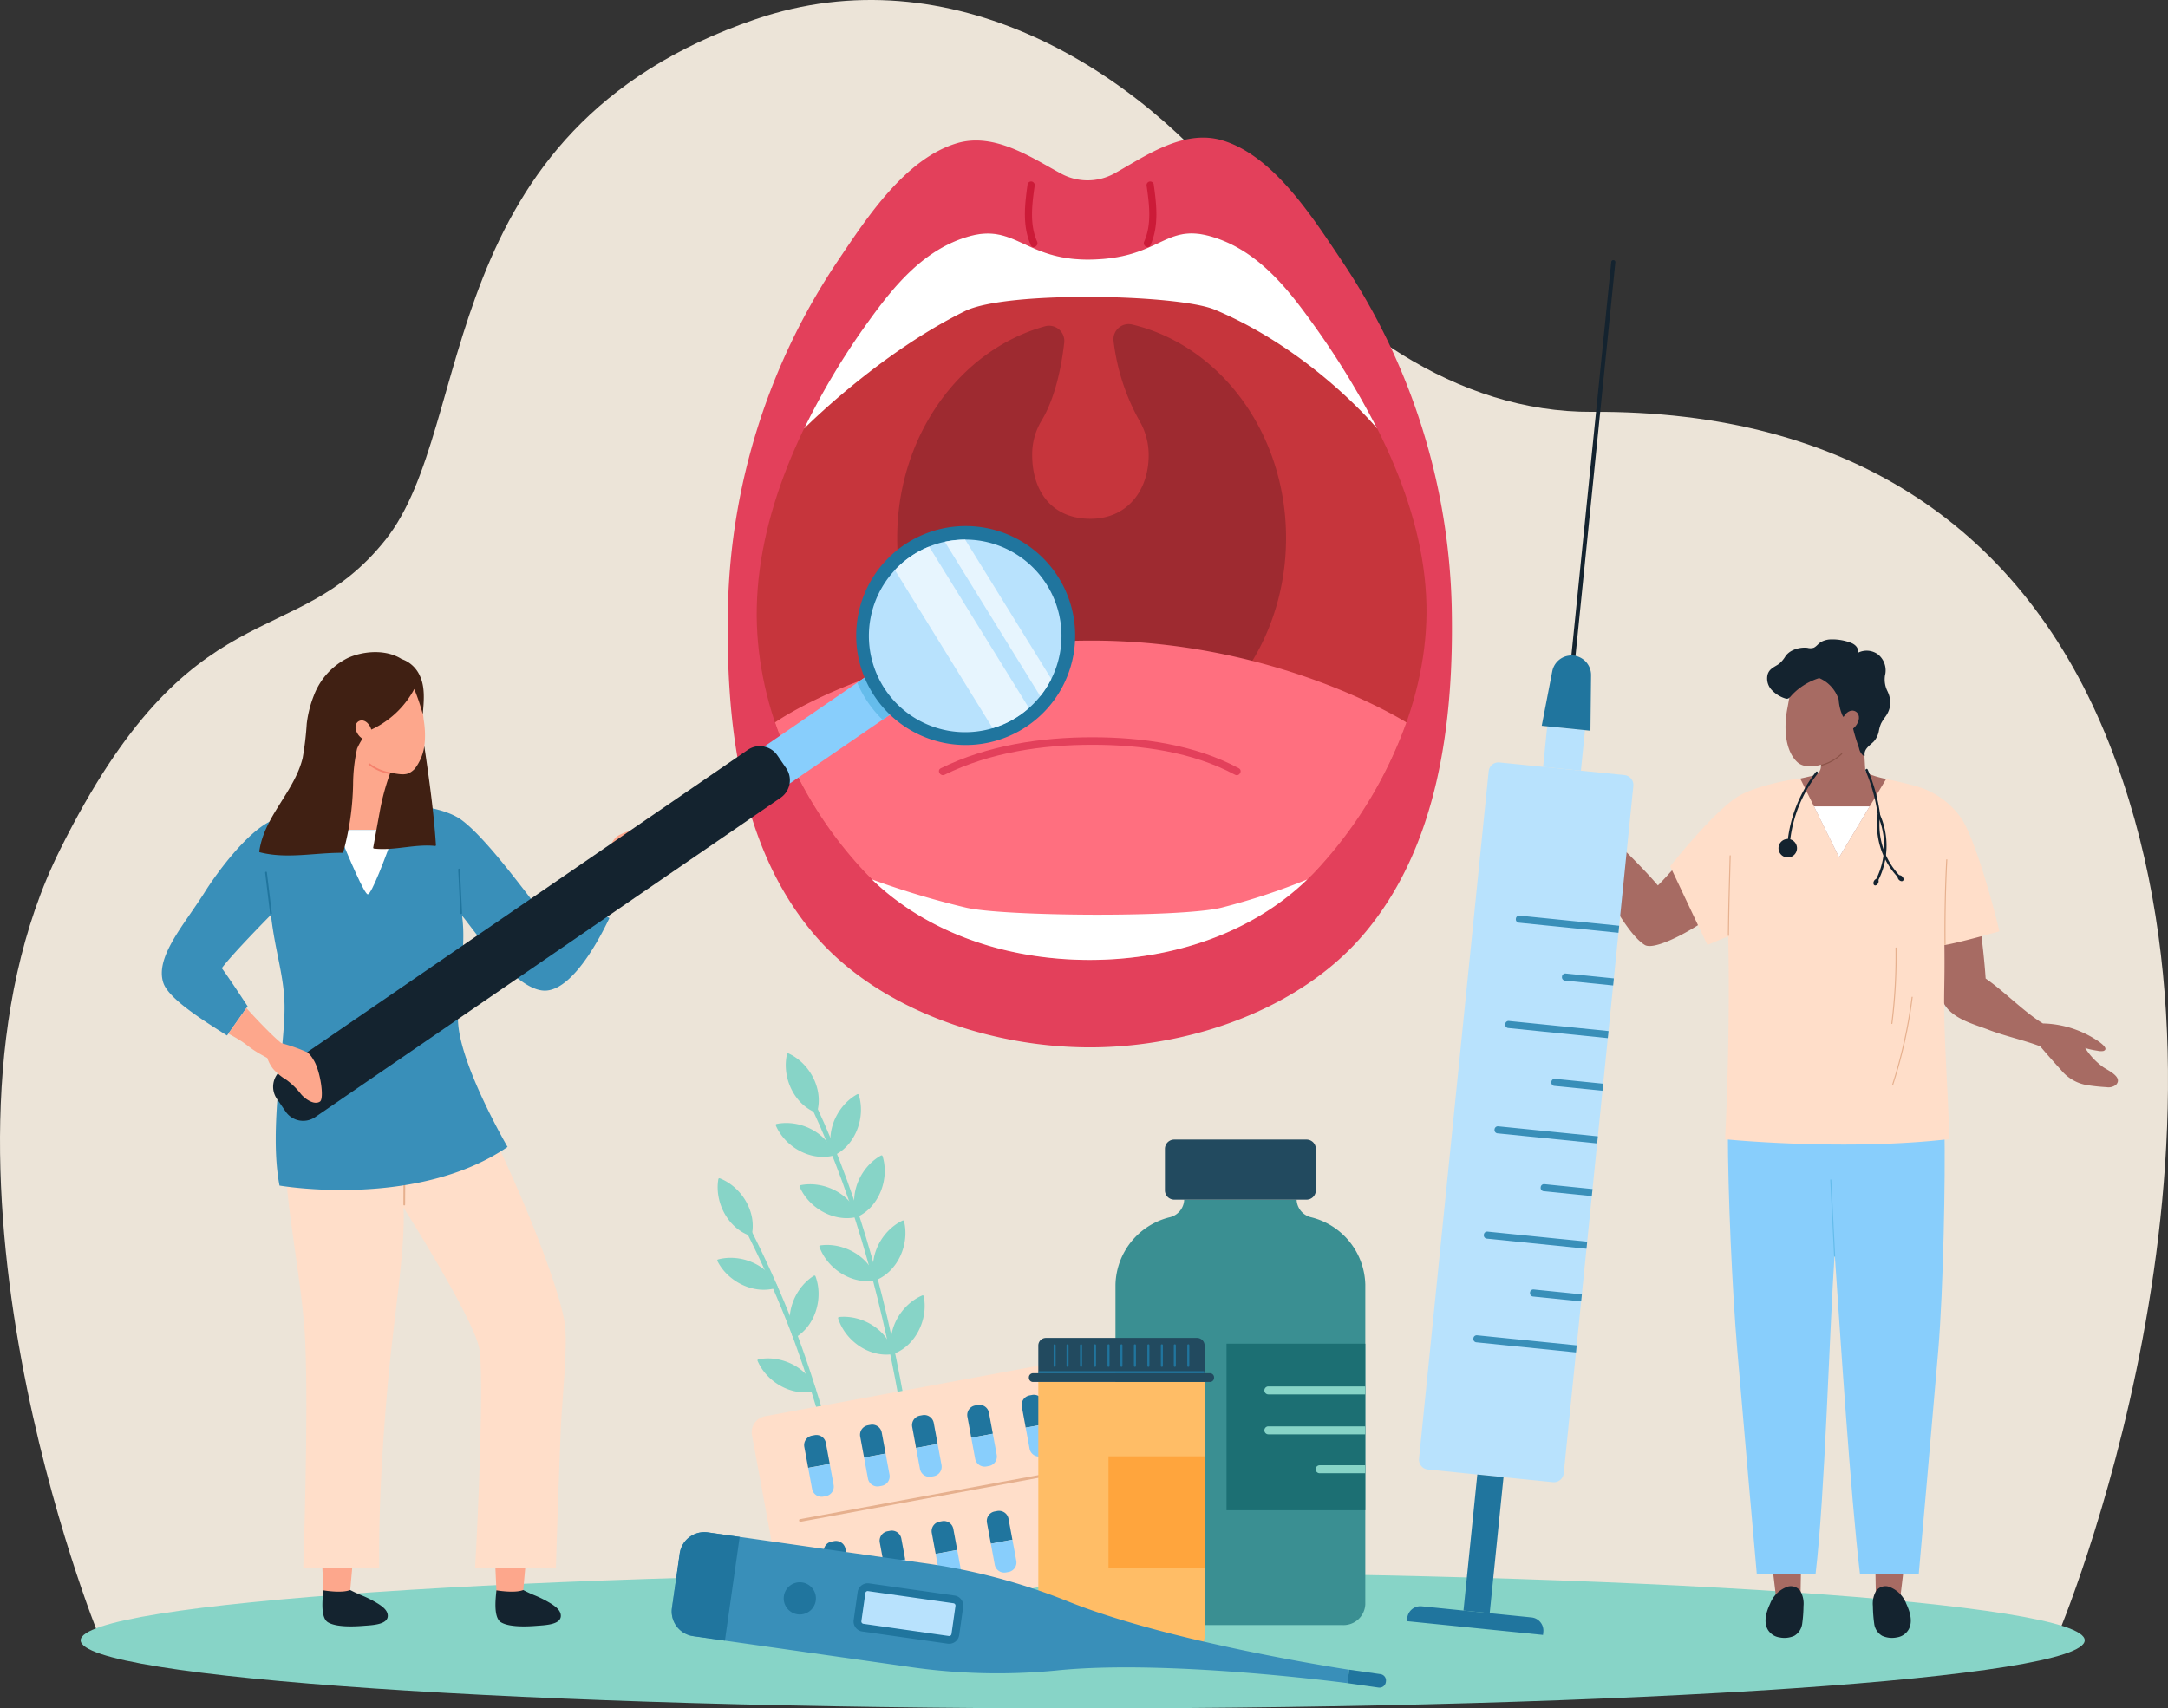 <svg id="Grupo_1103203" data-name="Grupo 1103203" xmlns="http://www.w3.org/2000/svg" xmlns:xlink="http://www.w3.org/1999/xlink" width="407.405" height="321.105" viewBox="0 0 407.405 321.105">
  <rect x="0" y="0" width="407.405" height="321.105" fill="#333333" stroke="none"/>
  <defs>
    <clipPath id="clip-path">
      <rect id="Rectángulo_402722" data-name="Rectángulo 402722" width="407.405" height="321.105" fill="none"/>
    </clipPath>
  </defs>
  <g id="Grupo_1103202" data-name="Grupo 1103202" clip-path="url(#clip-path)">
    <path id="Trazado_885632" data-name="Trazado 885632" d="M386.693,307.353s39.274-92.67,9.66-167.6c-15.96-40.375-48.724-62.611-97.16-62.342-25.308.143-48.209-16.061-65.229-38.305C213.941,12.938,178.6-8.886,141.952,3.627,80.776,24.516,89.7,79.733,72.462,101.434S36.1,109.8,11.276,159.717c-29.074,58.461,7.257,147.636,7.257,147.636Z" fill="#ece4d8"/>
    <path id="Trazado_885633" data-name="Trazado 885633" d="M391.757,308.308c0,7.064-84.307,12.8-188.3,12.8s-188.3-5.733-188.3-12.8,84.3-12.79,188.3-12.79,188.3,5.728,188.3,12.79" fill="#87d4c7"/>
    <path id="Trazado_885634" data-name="Trazado 885634" d="M136.789,114.182A121.74,121.74,0,0,1,157.46,48.995c5.339-7.917,12.63-19.2,22.4-22.084,7.106-2.094,14.181,2.843,19.574,5.742a10.456,10.456,0,0,0,10.036-.081c5.542-3.077,12.832-8.367,20.175-6.2,9.769,2.879,17.15,14.707,22.488,22.624a121.726,121.726,0,0,1,20.674,65.187c.434,21.279-2.41,44.951-16.7,61.6-12.031,14.008-32.582,21.079-51.306,21.079s-39.647-7.071-51.679-21.079c-14.292-16.647-16.763-40.319-16.327-61.6" fill="#e3405b"/>
    <path id="Trazado_885635" data-name="Trazado 885635" d="M142.21,114.114c.411-18.894,9.682-38.006,21.077-53.826,4.681-6.5,10.384-13.539,18.95-15.9s10.576,4.554,22.56,4.4c13.131-.165,13.983-6.772,22.561-4.4s14.271,9.4,18.95,15.9c11.4,15.82,21.338,34.514,21.75,53.406.379,17.471-7.863,35.943-20.4,49.608-10.551,11.5-26.441,17.125-42.863,17.125S172.485,174.8,161.936,163.3c-12.537-13.665-20.105-31.717-19.726-49.188" fill="#c6353c"/>
    <path id="Trazado_885636" data-name="Trazado 885636" d="M196.318,61.342a2.87,2.87,0,0,1,3.669,3.059c-.454,4.017-1.581,10.3-4.329,14.778a12.159,12.159,0,0,0-1.692,6.368c0,6.609,3.543,11.967,10.944,11.967,6.954,0,10.945-5.358,10.945-11.967a12.7,12.7,0,0,0-1.611-6.24,40.437,40.437,0,0,1-4.989-15.229,2.849,2.849,0,0,1,3.445-3.093c16.547,3.912,28.971,20.392,28.971,40.136,0,22.659-16.359,41.026-36.538,41.026S168.6,123.78,168.6,101.121c0-19.24,11.8-35.351,27.723-39.779" fill="#9e2a30"/>
    <path id="Trazado_885637" data-name="Trazado 885637" d="M264.3,135.795A81.121,81.121,0,0,1,247.659,163.3c-10.55,11.5-26.441,17.125-42.862,17.125S172.485,174.8,161.935,163.3a77.121,77.121,0,0,1-16.294-27.515s21.738-15.381,59.492-15.381c34.958,0,59.165,15.388,59.165,15.388" fill="#ff6f7f"/>
    <path id="Trazado_885638" data-name="Trazado 885638" d="M151.115,80.555a135.955,135.955,0,0,1,12.172-20.267c4.68-6.5,10.384-13.54,18.95-15.9s10.575,4.555,22.56,4.4c13.131-.166,13.983-6.772,22.56-4.4s14.271,9.4,18.951,15.9A152.862,152.862,0,0,1,258.79,80.555S246.8,66,228.287,58.21c-6.906-2.9-39.1-3.591-46.926.252-16.35,8.036-30.246,22.093-30.246,22.093" fill="#fff"/>
    <path id="Trazado_885639" data-name="Trazado 885639" d="M232.081,145.62c-8.064-4.326-17.685-5.621-26.727-5.629-9.443-.01-19.3,1.423-27.842,5.629-.812.4-1.528-.818-.712-1.22,8.771-4.315,18.854-5.835,28.554-5.821,9.3.012,19.151,1.375,27.438,5.821.8.432.09,1.65-.711,1.22" fill="#e3405b"/>
    <path id="Trazado_885640" data-name="Trazado 885640" d="M245.675,165.291c-10.506,10.16-25.474,15.137-40.919,15.137s-30.412-4.977-40.919-15.137a157.667,157.667,0,0,0,17.657,5.3c7.011,1.672,40.617,1.9,48.1,0a123.478,123.478,0,0,0,16.08-5.3" fill="#fff"/>
    <path id="Trazado_885641" data-name="Trazado 885641" d="M215.009,45.411c1.454-3.283.95-7,.471-10.435a.707.707,0,0,1,.476-.84.683.683,0,0,1,.84.476c.539,3.852,1.018,7.819-.607,11.488-.354.8-1.534.108-1.18-.689" fill="#cc1b38"/>
    <path id="Trazado_885642" data-name="Trazado 885642" d="M193.714,46.1c-1.625-3.669-1.147-7.636-.607-11.487a.683.683,0,0,1,.84-.477.7.7,0,0,1,.476.84c-.479,3.435-.982,7.152.471,10.435.353.8-.826,1.493-1.18.689" fill="#cc1b38"/>
    <path id="Trazado_885643" data-name="Trazado 885643" d="M113.5,173.927l-5.176-4.281s4.627-6.963,5.583-8.786c.619-1.186.98-2.953,2.211-3.752,1.419-.916,3.138-.846,5.4-3.116.289-.291.753.008.739.446a2.312,2.312,0,0,1-.534,1.379,8.549,8.549,0,0,1-1.683,1.689,13.138,13.138,0,0,0,4.266-.107c1.083-.358,2.609-2.815,3.383-2.924.644-.092.945.383,1.024.939.138.944-.78,4.192-2.619,5.4-2.051,1.351-8.583,2.558-8.583,2.558-.329.642-4.013,10.552-4.013,10.552" fill="#fda78c"/>
    <path id="Trazado_885644" data-name="Trazado 885644" d="M93.331,299.886l4.91-.066,1.092-12.038-6.544.188Z" fill="#fda78c"/>
    <path id="Trazado_885645" data-name="Trazado 885645" d="M103.619,301.464a21.584,21.584,0,0,0-2.925-1.513,24.052,24.052,0,0,1-2.368-1.089c-1.613.655-5.038.06-5.038.06-.1,1.149-.658,5.068.846,5.995,1.528.939,4.747.831,6.71.672,1.563-.125,4.724-.189,4.539-2.034-.1-.953-1.016-1.6-1.764-2.091" fill="#14232f"/>
    <path id="Trazado_885646" data-name="Trazado 885646" d="M60.814,299.886l4.909-.066,1.093-12.038-6.541.188Z" fill="#fda78c"/>
    <path id="Trazado_885647" data-name="Trazado 885647" d="M71.1,301.464a21.606,21.606,0,0,0-2.927-1.513,24.952,24.952,0,0,1-2.369-1.089c-1.612.655-5.032.06-5.032.06-.1,1.149-.662,5.068.843,5.995,1.528.939,4.746.831,6.709.672,1.566-.125,4.725-.189,4.54-2.034-.1-.953-1.017-1.6-1.764-2.091" fill="#14232f"/>
    <path id="Trazado_885648" data-name="Trazado 885648" d="M104.457,294.658H89.282c.514-8.708,1.768-36.928.734-41.423-1.388-6.051-14.186-26.268-14.186-26.268.395,7.745-1.9,21.177-2.954,33.055-1.308,14.7-1.709,25.674-1.622,34.636H56.987s1.007-28.2.369-42.546c-.329-7.4-1.958-16.7-3.022-25.145-1.894-15.082-.115-29.564.016-34.7l29.227-.6c-.73,2.513-.09,5.127,1.6,7.823,7.93,12.668,19.384,39.692,20.926,49.072.674,4.111-.438,13.918-.71,19.757-.292,6.349-.933,26.336-.933,26.336" fill="#ffdec9"/>
    <path id="Trazado_885649" data-name="Trazado 885649" d="M75.8,226.41c.055-10.434.048-14.376-.02-24.812a.166.166,0,0,1,.332,0c.071,10.436.077,14.378.02,24.812a.166.166,0,0,1-.332,0" fill="#e6b08e"/>
    <path id="Trazado_885650" data-name="Trazado 885650" d="M30.7,184.752c-1.62-4.863,3.9-10.9,7.7-16.952,2.731-4.348,8.02-11.215,12.24-13.35,4.159-2.1,8.9-2.658,10.276-2.988,0,0,19.422-2.162,25.906,2.725,4.77,3.591,11.932,13.549,16.861,19.843a31.723,31.723,0,0,0,4.754-5.275l6.082,3.814c-.393.751-6.2,13.6-12.119,13.63-5.97.033-14.825-13.536-15.565-14.033.934,6.818-1.269,13.772-.727,20.356.689,8.334,9.273,23.054,9.273,23.054-17.192,11.721-42.855,7.263-42.855,7.263-2.069-10.723,1.062-26.124.944-33.858-.087-5.7-1.776-10.086-2.558-17.022,0,0-7.075,7.136-9.237,10.019,1.26,1.65,4.858,7.164,4.858,7.164l-3.876,5.488c-3.94-2.516-10.915-6.765-11.954-9.878" fill="#398fb9"/>
    <path id="Trazado_885651" data-name="Trazado 885651" d="M73.351,145.227l-.047,3.382,3.584,1.94s-.9,2.416-2.1,5.451H63.1c-1.248-2.9-2.19-5.191-2.19-5.191s4.489-1.734,4.51-2c.106-1.1.284-6.072.417-8.148a4.718,4.718,0,0,0,1.056-2.748c.155.021,2.8-8.719,4.642-8.9,4.187-.426,5.734-.369,6.861.609a25.863,25.863,0,0,1,1.217,5.638c.707,4.239-.068,8.016-2.119,9.706-1.058.874-2.971.709-4.145.264" fill="#fda78c"/>
    <path id="Trazado_885652" data-name="Trazado 885652" d="M73.157,145.475a8.594,8.594,0,0,1-3.86-1.716c-.165-.138.073-.373.235-.236a8.274,8.274,0,0,0,3.714,1.631c.211.04.121.363-.089.321" fill="#f5816c"/>
    <path id="Trazado_885653" data-name="Trazado 885653" d="M74.29,155.989c-1.973,5.525-4.474,12.107-5.182,12.107-.624,0-3.441-6.582-5.693-12.107Z" fill="#fff"/>
    <path id="Trazado_885654" data-name="Trazado 885654" d="M86.5,171.685q-.195-4.116-.394-8.233c-.012-.209.318-.272.326-.057q.2,4.116.4,8.233c.008.209-.318.27-.329.057" fill="#20759e"/>
    <path id="Trazado_885655" data-name="Trazado 885655" d="M50.755,171.714q-.467-3.839-.929-7.677c-.025-.211.3-.288.325-.076q.467,3.839.927,7.677c.026.21-.3.288-.323.076" fill="#20759e"/>
    <path id="Trazado_885656" data-name="Trazado 885656" d="M48.728,160a.158.158,0,0,0,.11.2c5.107,1.293,10.335.053,15.511.094a.161.161,0,0,0,.154-.116,51.507,51.507,0,0,0,1.848-12.709,32.108,32.108,0,0,1,.754-6.761,11.927,11.927,0,0,1,2.22-3.371,17.44,17.44,0,0,0,8.526-7.828,42.92,42.92,0,0,1,1.6,4.725c.192-2.293.472-4.981-.514-7.125a5.829,5.829,0,0,0-3.468-3.235c-2.871-1.836-7.068-1.565-10.057-.224a12.981,12.981,0,0,0-6.428,7.073,21.118,21.118,0,0,0-1.344,5.313,57.32,57.32,0,0,1-.767,6.44C55.319,148.84,49.655,153.4,48.728,160" fill="#402013"/>
    <path id="Trazado_885657" data-name="Trazado 885657" d="M67.142,137.829c.561.98,1.547,1.472,2.195,1.1s.721-1.471.159-2.451-1.44-1.293-2.091-.918-.825,1.286-.263,2.268" fill="#fda78c"/>
    <path id="Trazado_885658" data-name="Trazado 885658" d="M70.135,159.3a.171.171,0,0,0,.15.2c3.842.434,7.618-.892,11.466-.5a.152.152,0,0,0,.167-.16c-.39-6.2-1.285-12.474-2.181-18.619a9.124,9.124,0,0,1-1.82,4.308c-1.236,1.206-2.027,1.188-4.566.694a44.243,44.243,0,0,0-1.907,6.89q-.657,3.594-1.309,7.186" fill="#402013"/>
    <rect id="Rectángulo_402717" data-name="Rectángulo 402717" width="29.578" height="8.437" transform="matrix(0.824, -0.566, 0.566, 0.824, 141.74, 141.608)" fill="#88cefc"/>
    <path id="Trazado_885659" data-name="Trazado 885659" d="M161.086,128.329a21.2,21.2,0,0,0,4.775,6.956l2.492-1.711-4.776-6.956Z" fill="#65bceb"/>
    <path id="Trazado_885660" data-name="Trazado 885660" d="M52.026,206.523l1.656,2.416a3.993,3.993,0,0,0,5.548,1.032L146.7,149.937a3.991,3.991,0,0,0,1.031-5.548l-1.656-2.416a3.994,3.994,0,0,0-5.55-1.029L53.057,200.976a3.99,3.99,0,0,0-1.031,5.547" fill="#14232f"/>
    <path id="Trazado_885661" data-name="Trazado 885661" d="M169.826,102.487A20.577,20.577,0,1,1,164.5,131.1a20.6,20.6,0,0,1,5.322-28.614m2.752,4.011a15.714,15.714,0,1,0,21.849,4.065,15.734,15.734,0,0,0-21.849-4.065" fill="#20759e"/>
    <path id="Trazado_885662" data-name="Trazado 885662" d="M171.127,104.6a18.1,18.1,0,1,1-4.68,25.161,18.117,18.117,0,0,1,4.68-25.161" fill="#b8e2fd"/>
    <path id="Trazado_885663" data-name="Trazado 885663" d="M181.378,101.44,197.549,127.6a17.883,17.883,0,0,1-2.072,3.244l-17.925-29a17.982,17.982,0,0,1,3.826-.4" fill="#e7f5fe"/>
    <path id="Trazado_885664" data-name="Trazado 885664" d="M171.127,104.6a17.945,17.945,0,0,1,3.476-1.853l18.741,30.324a17.546,17.546,0,0,1-6.81,3.787l-18.361-29.71a18.133,18.133,0,0,1,2.954-2.548" fill="#e7f5fe"/>
    <path id="Trazado_885665" data-name="Trazado 885665" d="M46.3,189.477c4.677,5.144,6.525,6.567,6.592,6.6a32.084,32.084,0,0,1,4.943,1.752,5.715,5.715,0,0,1,1.048,1.335c1.3,1.98,2.115,7.345,1.229,7.9-1.174.738-2.925-.663-3.536-1.4A13.9,13.9,0,0,0,53.864,203a10.94,10.94,0,0,1-2.5-2.045,6.631,6.631,0,0,1-1.135-2.1c-4.393-2.34-2.933-2.227-7.318-4.575Z" fill="#fda78c"/>
    <path id="Trazado_885666" data-name="Trazado 885666" d="M140.892,230.73a206.776,206.776,0,0,1,8.84,19.89c2.7,7.209,4.9,14.6,7.024,21.993.168.584-.729.888-.894.3-2.1-7.275-4.254-14.541-6.894-21.636a203.424,203.424,0,0,0-8.865-20.029c-.269-.54.517-1.067.789-.523" fill="#87d4c7"/>
    <path id="Trazado_885667" data-name="Trazado 885667" d="M135.259,221.476c4.107,1.61,6.975,6.323,6.006,10.668a.2.2,0,0,1-.258.145c-4.219-1.42-6.762-6.317-6.014-10.663a.2.2,0,0,1,.266-.15" fill="#87d4c7"/>
    <path id="Trazado_885668" data-name="Trazado 885668" d="M134.936,236.725c4.265-1.126,9.366.979,11.149,5.058a.2.2,0,0,1-.122.269c-4.243,1.346-9.189-1.1-11.155-5.048a.2.2,0,0,1,.128-.279" fill="#87d4c7"/>
    <path id="Trazado_885669" data-name="Trazado 885669" d="M153.241,239.885c1.546,4.132-.04,9.413-3.921,11.6a.2.2,0,0,1-.279-.1c-1.763-4.087.176-9.251,3.912-11.6a.2.2,0,0,1,.288.1" fill="#87d4c7"/>
    <path id="Trazado_885670" data-name="Trazado 885670" d="M142.5,255.5c4.323-.871,9.288,1.531,10.827,5.708a.2.2,0,0,1-.136.263c-4.316,1.093-9.106-1.64-10.834-5.7a.2.2,0,0,1,.143-.27" fill="#87d4c7"/>
    <path id="Trazado_885671" data-name="Trazado 885671" d="M153.266,207.56c8.694,18.554,13.815,38.78,17.224,58.918.1.6-.811.852-.912.252-3.394-20.051-8.472-40.219-17.127-58.691-.258-.548.557-1.031.815-.479" fill="#87d4c7"/>
    <path id="Trazado_885672" data-name="Trazado 885672" d="M148.171,198c4.008,1.844,6.6,6.714,5.387,11a.2.2,0,0,1-.265.13c-4.131-1.659-6.394-6.692-5.4-10.989a.2.2,0,0,1,.275-.136" fill="#87d4c7"/>
    <path id="Trazado_885673" data-name="Trazado 885673" d="M145.925,211.258c4.323-.881,9.292,1.514,10.841,5.686a.2.2,0,0,1-.137.262c-4.31,1.1-9.109-1.62-10.846-5.675a.2.2,0,0,1,.142-.273" fill="#87d4c7"/>
    <path id="Trazado_885674" data-name="Trazado 885674" d="M161.378,205.791c1.308,4.212-.578,9.4-4.576,11.355a.2.2,0,0,1-.275-.11c-1.527-4.183.706-9.227,4.566-11.36a.2.2,0,0,1,.285.115" fill="#87d4c7"/>
    <path id="Trazado_885675" data-name="Trazado 885675" d="M150.4,222.772c4.321-.881,9.291,1.512,10.841,5.686a.2.2,0,0,1-.136.262c-4.314,1.1-9.111-1.622-10.847-5.677a.2.2,0,0,1,.142-.271" fill="#87d4c7"/>
    <path id="Trazado_885676" data-name="Trazado 885676" d="M165.848,217.3c1.308,4.212-.577,9.4-4.575,11.354a.2.2,0,0,1-.275-.111c-1.527-4.181.705-9.227,4.565-11.358a.2.2,0,0,1,.285.115" fill="#87d4c7"/>
    <path id="Trazado_885677" data-name="Trazado 885677" d="M154.139,234.092c4.367-.624,9.188,2.059,10.487,6.316a.2.2,0,0,1-.15.254c-4.372.845-9-2.157-10.492-6.308a.2.2,0,0,1,.155-.262" fill="#87d4c7"/>
    <path id="Trazado_885678" data-name="Trazado 885678" d="M169.887,229.546c1.056,4.284-1.132,9.348-5.238,11.065a.2.2,0,0,1-.267-.126c-1.278-4.265,1.248-9.169,5.229-11.071a.2.2,0,0,1,.276.132" fill="#87d4c7"/>
    <path id="Trazado_885679" data-name="Trazado 885679" d="M157.667,247.546c4.389-.449,9.1,2.425,10.226,6.73a.2.2,0,0,1-.162.247c-4.4.67-8.906-2.515-10.231-6.722a.2.2,0,0,1,.167-.255" fill="#87d4c7"/>
    <path id="Trazado_885680" data-name="Trazado 885680" d="M173.584,243.633c.885,4.321-1.506,9.292-5.679,10.845a.2.2,0,0,1-.26-.137c-1.107-4.313,1.614-9.11,5.668-10.85a.2.2,0,0,1,.271.142" fill="#87d4c7"/>
    <path id="Trazado_885681" data-name="Trazado 885681" d="M141.312,269.771l6.321,34.211a3.069,3.069,0,0,0,3.576,2.46l57.123-10.557a3.067,3.067,0,0,0,2.46-3.576L204.47,258.1a3.072,3.072,0,0,0-3.577-2.462l-57.12,10.557a3.069,3.069,0,0,0-2.461,3.577" fill="#ffdec9"/>
    <path id="Trazado_885682" data-name="Trazado 885682" d="M201.673,276.048l-51.333,9.486a.227.227,0,0,0-.177.261l.01.058a.223.223,0,0,0,.261.178l51.33-9.486a.221.221,0,0,0,.177-.26l-.011-.056a.223.223,0,0,0-.257-.181" fill="#e6b08e"/>
    <path id="Trazado_885683" data-name="Trazado 885683" d="M192.748,268.345l4.049-.748-.73-3.949a1.811,1.811,0,0,0-2.112-1.453l-.483.089a1.812,1.812,0,0,0-1.453,2.113Z" fill="#20759e"/>
    <path id="Trazado_885684" data-name="Trazado 885684" d="M195.589,273.748l.484-.089a1.815,1.815,0,0,0,1.453-2.113l-.73-3.948-4.049.748.728,3.947a1.816,1.816,0,0,0,2.114,1.455" fill="#88cefc"/>
    <path id="Trazado_885685" data-name="Trazado 885685" d="M182.52,270.236l4.051-.748-.731-3.949a1.816,1.816,0,0,0-2.113-1.455l-.482.09a1.814,1.814,0,0,0-1.455,2.113Z" fill="#20759e"/>
    <path id="Trazado_885686" data-name="Trazado 885686" d="M185.362,275.637l.483-.089a1.813,1.813,0,0,0,1.454-2.114l-.728-3.947-4.051.749.729,3.946a1.815,1.815,0,0,0,2.113,1.455" fill="#88cefc"/>
    <path id="Trazado_885687" data-name="Trazado 885687" d="M172.148,272.153l4.049-.75-.729-3.948A1.81,1.81,0,0,0,173.355,266l-.483.088a1.811,1.811,0,0,0-1.453,2.112Z" fill="#20759e"/>
    <path id="Trazado_885688" data-name="Trazado 885688" d="M174.99,277.553l.483-.089a1.813,1.813,0,0,0,1.454-2.113l-.73-3.948-4.049.75.731,3.946a1.811,1.811,0,0,0,2.111,1.454" fill="#88cefc"/>
    <path id="Trazado_885689" data-name="Trazado 885689" d="M162.375,273.96l4.05-.749-.73-3.949a1.815,1.815,0,0,0-2.114-1.453l-.481.09a1.811,1.811,0,0,0-1.454,2.112Z" fill="#20759e"/>
    <path id="Trazado_885690" data-name="Trazado 885690" d="M165.217,279.359l.482-.088a1.812,1.812,0,0,0,1.454-2.113l-.729-3.947-4.05.749.729,3.947a1.814,1.814,0,0,0,2.114,1.452" fill="#88cefc"/>
    <path id="Trazado_885691" data-name="Trazado 885691" d="M151.873,275.9l4.049-.748-.73-3.948a1.808,1.808,0,0,0-2.112-1.453l-.482.09a1.811,1.811,0,0,0-1.454,2.112Z" fill="#20759e"/>
    <path id="Trazado_885692" data-name="Trazado 885692" d="M154.714,281.3l.482-.09a1.814,1.814,0,0,0,1.456-2.113l-.731-3.947-4.049.748.731,3.947a1.812,1.812,0,0,0,2.111,1.455" fill="#88cefc"/>
    <path id="Trazado_885693" data-name="Trazado 885693" d="M196.429,288.264l4.051-.747-.732-3.948a1.813,1.813,0,0,0-2.112-1.455l-.483.089a1.814,1.814,0,0,0-1.454,2.114Z" fill="#20759e"/>
    <path id="Trazado_885694" data-name="Trazado 885694" d="M199.271,293.667l.483-.09a1.812,1.812,0,0,0,1.454-2.113l-.728-3.947-4.051.748.729,3.948a1.816,1.816,0,0,0,2.113,1.454" fill="#88cefc"/>
    <path id="Trazado_885695" data-name="Trazado 885695" d="M186.2,290.155l4.048-.749-.73-3.947a1.812,1.812,0,0,0-2.113-1.454l-.482.088a1.817,1.817,0,0,0-1.455,2.114Z" fill="#20759e"/>
    <path id="Trazado_885696" data-name="Trazado 885696" d="M189.046,295.556l.481-.089a1.816,1.816,0,0,0,1.455-2.113l-.731-3.948-4.049.749.728,3.947a1.817,1.817,0,0,0,2.116,1.454" fill="#88cefc"/>
    <path id="Trazado_885697" data-name="Trazado 885697" d="M175.83,292.072l4.05-.749-.73-3.947a1.813,1.813,0,0,0-2.113-1.455l-.483.089a1.814,1.814,0,0,0-1.454,2.113Z" fill="#20759e"/>
    <path id="Trazado_885698" data-name="Trazado 885698" d="M178.671,297.473l.482-.09a1.81,1.81,0,0,0,1.455-2.113l-.729-3.947-4.05.749.73,3.946a1.812,1.812,0,0,0,2.112,1.455" fill="#88cefc"/>
    <path id="Trazado_885699" data-name="Trazado 885699" d="M166.055,293.879l4.05-.749-.729-3.947a1.813,1.813,0,0,0-2.114-1.454l-.483.088a1.812,1.812,0,0,0-1.453,2.112Z" fill="#20759e"/>
    <path id="Trazado_885700" data-name="Trazado 885700" d="M168.9,299.28l.481-.089a1.814,1.814,0,0,0,1.455-2.114l-.73-3.947-4.05.749.73,3.947a1.816,1.816,0,0,0,2.114,1.454" fill="#88cefc"/>
    <path id="Trazado_885701" data-name="Trazado 885701" d="M155.554,295.819l4.05-.748-.729-3.948a1.815,1.815,0,0,0-2.114-1.455l-.483.089a1.816,1.816,0,0,0-1.454,2.114Z" fill="#20759e"/>
    <path id="Trazado_885702" data-name="Trazado 885702" d="M158.4,301.22l.483-.09a1.814,1.814,0,0,0,1.454-2.113l-.729-3.946-4.05.748.73,3.947a1.813,1.813,0,0,0,2.112,1.454" fill="#88cefc"/>
    <path id="Trazado_885703" data-name="Trazado 885703" d="M219.831,228.793a3.536,3.536,0,0,0,2.7-3.307h21.128a3.535,3.535,0,0,0,2.695,3.307,13.37,13.37,0,0,1,10.211,12.661v60.068a4.089,4.089,0,0,1-4.231,3.928H213.852a4.09,4.09,0,0,1-4.233-3.928V241.454a13.37,13.37,0,0,1,10.212-12.661" fill="#3a8f92"/>
    <path id="Trazado_885704" data-name="Trazado 885704" d="M220.661,225.486h24.858a1.751,1.751,0,0,0,1.75-1.753v-7.792a1.75,1.75,0,0,0-1.75-1.751H220.661a1.751,1.751,0,0,0-1.752,1.751v7.792a1.752,1.752,0,0,0,1.752,1.753" fill="#224a5f"/>
    <rect id="Rectángulo_402718" data-name="Rectángulo 402718" width="26.074" height="31.303" transform="translate(230.486 252.561)" fill="#1c6f73"/>
    <path id="Trazado_885705" data-name="Trazado 885705" d="M238.349,260.593H256.56v1.5H238.349a.748.748,0,1,1,0-1.5" fill="#87d4c7"/>
    <path id="Trazado_885706" data-name="Trazado 885706" d="M238.349,268.1H256.56v1.5H238.349a.749.749,0,1,1,0-1.5" fill="#87d4c7"/>
    <path id="Trazado_885707" data-name="Trazado 885707" d="M247.989,275.409h8.57v1.5h-8.57a.749.749,0,0,1,0-1.5" fill="#87d4c7"/>
    <path id="Trazado_885708" data-name="Trazado 885708" d="M199.039,311.36h23.408a3.922,3.922,0,0,0,3.922-3.922V259.753H195.117v47.685a3.922,3.922,0,0,0,3.922,3.922" fill="#ffbd66"/>
    <path id="Trazado_885709" data-name="Trazado 885709" d="M195.117,258.11h31.252v-5.2a1.434,1.434,0,0,0-1.435-1.435H196.551a1.433,1.433,0,0,0-1.434,1.435Z" fill="#224a5f"/>
    <path id="Trazado_885710" data-name="Trazado 885710" d="M194.124,259.753h33.237a.78.78,0,0,0,.781-.78v-.081a.78.78,0,0,0-.781-.782H194.124a.78.78,0,0,0-.78.782v.081a.78.78,0,0,0,.78.78" fill="#224a5f"/>
    <path id="Trazado_885711" data-name="Trazado 885711" d="M195.311,258.11h30.864a.18.18,0,0,0,.18-.182v-.018a.179.179,0,0,0-.18-.18H195.311a.18.18,0,0,0-.182.18v.018a.181.181,0,0,0,.182.182" fill="#20759e"/>
    <rect id="Rectángulo_402719" data-name="Rectángulo 402719" width="18.047" height="20.956" transform="translate(208.308 273.731)" fill="#ffa53d"/>
    <path id="Trazado_885712" data-name="Trazado 885712" d="M223.493,256.728v-3.87a.181.181,0,0,0-.182-.181h-.017a.181.181,0,0,0-.183.181v3.87a.183.183,0,0,0,.183.181h.017a.182.182,0,0,0,.182-.181" fill="#20759e"/>
    <path id="Trazado_885713" data-name="Trazado 885713" d="M220.959,256.728v-3.87a.181.181,0,0,0-.181-.181h-.018a.181.181,0,0,0-.183.181v3.87a.182.182,0,0,0,.183.181h.018a.182.182,0,0,0,.181-.181" fill="#20759e"/>
    <path id="Trazado_885714" data-name="Trazado 885714" d="M218.527,256.728v-3.87a.181.181,0,0,0-.182-.181h-.018a.181.181,0,0,0-.182.181v3.87a.182.182,0,0,0,.182.181h.018a.182.182,0,0,0,.182-.181" fill="#20759e"/>
    <path id="Trazado_885715" data-name="Trazado 885715" d="M215.992,256.728v-3.87a.181.181,0,0,0-.182-.181h-.019a.181.181,0,0,0-.181.181v3.87a.182.182,0,0,0,.181.181h.019a.182.182,0,0,0,.182-.181" fill="#20759e"/>
    <path id="Trazado_885716" data-name="Trazado 885716" d="M213.464,256.728v-3.87a.181.181,0,0,0-.183-.181h-.017a.181.181,0,0,0-.183.181v3.87a.183.183,0,0,0,.183.181h.017a.182.182,0,0,0,.183-.181" fill="#20759e"/>
    <path id="Trazado_885717" data-name="Trazado 885717" d="M210.929,256.728v-3.87a.181.181,0,0,0-.182-.181h-.019a.18.18,0,0,0-.181.181v3.87a.182.182,0,0,0,.181.181h.019a.182.182,0,0,0,.182-.181" fill="#20759e"/>
    <path id="Trazado_885718" data-name="Trazado 885718" d="M208.5,256.728v-3.87a.181.181,0,0,0-.182-.181H208.3a.181.181,0,0,0-.182.181v3.87a.182.182,0,0,0,.182.181h.018a.182.182,0,0,0,.182-.181" fill="#20759e"/>
    <path id="Trazado_885719" data-name="Trazado 885719" d="M205.962,256.728v-3.87a.18.18,0,0,0-.182-.181h-.017a.181.181,0,0,0-.182.181v3.87a.182.182,0,0,0,.182.181h.017a.181.181,0,0,0,.182-.181" fill="#20759e"/>
    <path id="Trazado_885720" data-name="Trazado 885720" d="M203.339,256.728v-3.87a.18.18,0,0,0-.181-.181h-.018a.181.181,0,0,0-.182.181v3.87a.182.182,0,0,0,.182.181h.018a.181.181,0,0,0,.181-.181" fill="#20759e"/>
    <path id="Trazado_885721" data-name="Trazado 885721" d="M200.8,256.728v-3.87a.18.18,0,0,0-.181-.181h-.017a.181.181,0,0,0-.183.181v3.87a.182.182,0,0,0,.183.181h.017a.182.182,0,0,0,.181-.181" fill="#20759e"/>
    <path id="Trazado_885722" data-name="Trazado 885722" d="M198.374,256.728v-3.87a.181.181,0,0,0-.182-.181h-.018a.18.18,0,0,0-.181.181v3.87a.182.182,0,0,0,.181.181h.018a.182.182,0,0,0,.182-.181" fill="#20759e"/>
    <path id="Trazado_885723" data-name="Trazado 885723" d="M200.4,300.884c18.869,7.664,51.423,12.7,53.142,12.961l-.357,2.512c-1.725-.229-34.39-4.479-54.649-2.38a114.882,114.882,0,0,1-28-.72l-40.284-5.736a4.685,4.685,0,0,1-3.98-5.3l1.454-10.217a4.683,4.683,0,0,1,5.3-3.977l40.286,5.733a114.752,114.752,0,0,1,27.084,7.123" fill="#398fb9"/>
    <path id="Trazado_885724" data-name="Trazado 885724" d="M260.444,316.036l-.016.127a1.211,1.211,0,0,1-1.371,1.029l-5.871-.835.36-2.525,5.871.836a1.207,1.207,0,0,1,1.027,1.368" fill="#20759e"/>
    <path id="Trazado_885725" data-name="Trazado 885725" d="M161.877,299.462l-.714,5.015a1.3,1.3,0,0,0,1.1,1.473l15.809,2.249a1.3,1.3,0,0,0,1.471-1.1l.714-5.017a1.3,1.3,0,0,0-1.107-1.473l-15.805-2.248a1.3,1.3,0,0,0-1.472,1.1" fill="#b8e2fd"/>
    <path id="Trazado_885726" data-name="Trazado 885726" d="M163.324,297.616l16.059,2.286A1.908,1.908,0,0,1,181,302.058l-.75,5.262a1.907,1.907,0,0,1-2.153,1.621l-16.059-2.287a1.907,1.907,0,0,1-1.618-2.155l.749-5.263a1.906,1.906,0,0,1,2.154-1.62m16.23,4.235a.445.445,0,0,0-.376-.5l-16.059-2.286a.445.445,0,0,0-.5.379l-.749,5.265a.444.444,0,0,0,.378.5l16.057,2.287a.446.446,0,0,0,.5-.375Z" fill="#20759e"/>
    <path id="Trazado_885727" data-name="Trazado 885727" d="M136.226,308.372l-5.97-.851a4.684,4.684,0,0,1-3.979-5.3l1.454-10.217a4.684,4.684,0,0,1,5.3-3.978l5.968.849Z" fill="#20759e"/>
    <path id="Trazado_885728" data-name="Trazado 885728" d="M150.727,297.436a3.025,3.025,0,1,0,2.568,3.42,3.026,3.026,0,0,0-2.568-3.42" fill="#20759e"/>
    <path id="Trazado_885729" data-name="Trazado 885729" d="M352.505,299.929l4.627.068,1.353-11.31h-6.169Z" fill="#a76b63"/>
    <path id="Trazado_885730" data-name="Trazado 885730" d="M351.95,301.9a25.837,25.837,0,0,0,.256,3.346,3.059,3.059,0,0,0,1.484,2.218,4.516,4.516,0,0,0,2.774.295,3.043,3.043,0,0,0,2.191-1.464c.842-1.477.27-3.347-.428-4.848a5.419,5.419,0,0,0-3.433-3.254,2.24,2.24,0,0,0-2.205.772,4.847,4.847,0,0,0-.639,2.935" fill="#14232f"/>
    <path id="Trazado_885731" data-name="Trazado 885731" d="M338.351,299.929l-4.629.068-1.353-11.31h6.171Z" fill="#a76b63"/>
    <path id="Trazado_885732" data-name="Trazado 885732" d="M338.265,298.968a2.239,2.239,0,0,0-2.205-.772,5.426,5.426,0,0,0-3.434,3.254c-.7,1.5-1.269,3.371-.429,4.847a3.054,3.054,0,0,0,2.2,1.465,4.523,4.523,0,0,0,2.773-.295,3.068,3.068,0,0,0,1.487-2.219,25.83,25.83,0,0,0,.252-3.345,4.806,4.806,0,0,0-.639-2.935" fill="#14232f"/>
    <path id="Trazado_885733" data-name="Trazado 885733" d="M365.4,212.373c.18,8.867-.2,29.9-1.166,41.4-1.041,12.331-3.508,40.338-3.66,42.011H349.513c-1.76-14.747-3.73-45.352-4.746-60.17-1.014,14.818-1.822,45.423-3.584,60.17H330.128c-.152-1.673-2.621-29.68-3.66-42.011-.97-11.5-1.765-29.437-1.769-40.979Z" fill="#88cefc"/>
    <path id="Trazado_885734" data-name="Trazado 885734" d="M282.562,146.614c.578-.848,2.279.127,2.76.387a7.972,7.972,0,0,0,4.717,1.133,14.507,14.507,0,0,1,4.5.3,5.649,5.649,0,0,1,4.066,4.45c4.125,4.7,8.885,8.785,12.943,13.543,1.9-1.864,3.133-3.577,5.18-5.282l6.973,9.283c-3.239,3.17-12.485,8.485-14.616,7.186-5.023-3.059-12.25-20.58-14.343-23.027a9.09,9.09,0,0,0-4.055-2.977,15.479,15.479,0,0,0-2.174-.187,7.729,7.729,0,0,1-1.748-.416,7.909,7.909,0,0,1-3.051-2.016c-.416-.445-1.631-1.674-1.152-2.379" fill="#a76b63"/>
    <path id="Trazado_885735" data-name="Trazado 885735" d="M371.962,173.326c.492,2.933.98,7.575,1.176,10.594,3.375,2.3,7.26,6.335,10.76,8.445a19.242,19.242,0,0,1,9.607,2.823c.365.225,3.187,1.91,1.73,2.361a2.748,2.748,0,0,1-1.087-.055c-.489-.068-.969-.158-1.448-.271-.3-.069-.576-.159-.863-.243a13.044,13.044,0,0,0,3.352,3.572c.8.583,3.839,1.876,2.453,3.341a2.26,2.26,0,0,1-1.772.453,36.365,36.365,0,0,1-3.67-.385,7.983,7.983,0,0,1-4.855-2.8c-1.3-1.437-2.656-2.961-3.942-4.49l0,0c-2.929-1.128-6.691-1.952-9.621-3.079-2.541-.982-5.6-1.747-7.568-3.742-1.889-1.913-1.963-4.943-2.348-7.458-.42-2.759-.814-5.524-1.213-8.288Z" fill="#a76b63"/>
    <path id="Trazado_885736" data-name="Trazado 885736" d="M313.861,162.823s8.48-10.748,13.075-13.314c3.522-1.967,10.331-3.161,11.363-3.161l16.136.073s3.246.661,5.669,1.357a15.467,15.467,0,0,1,8.628,6.267c3.044,5,6.833,20.048,6.98,21.011,0,0-7.462,2.118-10.323,2.585.128,11.036-.446,8,.547,27.091.151,2.9.406,9.364.406,9.364-19.763,2.3-42.165.039-42.165.039,1.055-21.734.582-38.118.582-38.118-.849.3-3.888,1.6-3.888,1.6-.448-.845-7.01-14.793-7.01-14.793" fill="#ffdec9"/>
    <path id="Trazado_885737" data-name="Trazado 885737" d="M365.409,177.518q-.08-7.956.324-15.909c.008-.13.211-.13.2,0q-.406,7.949-.326,15.909a.1.1,0,0,1-.2,0" fill="#e6b08e"/>
    <path id="Trazado_885738" data-name="Trazado 885738" d="M324.7,175.815c.064-5.944.174-9.017.33-14.959a.1.1,0,0,1,.2,0c-.156,5.942-.267,9.015-.328,14.959a.1.1,0,0,1-.205,0" fill="#e6b08e"/>
    <path id="Trazado_885739" data-name="Trazado 885739" d="M344.654,236.114q-.354-7.164-.719-14.34c-.008-.127.2-.127.2,0q.366,7.171.723,14.34c.007.133-.2.133-.2,0" fill="#65bceb"/>
    <path id="Trazado_885740" data-name="Trazado 885740" d="M359.427,187.446a90.3,90.3,0,0,1-3.676,16.5c-.041.124-.234.073-.193-.054a90.163,90.163,0,0,0,3.664-16.449c.018-.129.221-.129.205,0" fill="#e6b08e"/>
    <path id="Trazado_885741" data-name="Trazado 885741" d="M355.413,192.371a100.893,100.893,0,0,0,.781-14.18.1.1,0,0,1,.207,0,101.353,101.353,0,0,1-.785,14.18c-.016.126-.219.129-.2,0" fill="#e6b08e"/>
    <path id="Trazado_885742" data-name="Trazado 885742" d="M345.6,161.147l8.838-14.727s-3.865-.78-3.916-1.6c-.092-1.494-.235-3.917-.3-5.67a4.958,4.958,0,0,1-1.027-2.92c-.16.018-2.666-9.516-4.614-9.506-4.244.02-6.293.529-7.507,1.525-.684,1.335-.762,2.682-1.176,4.8-.871,4.437-.174,8.432,1.933,10.275,1.088.95,3.1.835,4.354.4l-.008.351a1.771,1.771,0,0,1-1.277,1.676l-2.6.59Z" fill="#a76b63"/>
    <path id="Trazado_885743" data-name="Trazado 885743" d="M354.722,129.979a4.908,4.908,0,0,1-.5-3.01,3.867,3.867,0,0,0-1.285-3.948,3.59,3.59,0,0,0-3.815-.315c.217-.987-.6-1.661-1.455-1.942a9.68,9.68,0,0,0-3.933-.57,4.066,4.066,0,0,0-1.508.459c-.516.286-.869.857-1.4,1.094a2.061,2.061,0,0,1-1.17.015,4.943,4.943,0,0,0-1.1,0,5.192,5.192,0,0,0-1.694.479,3.494,3.494,0,0,0-1.306,1.045,5.738,5.738,0,0,1-1.272,1.515c-.857.58-1.806.888-2.115,1.988a3.144,3.144,0,0,0,.645,2.766,5.923,5.923,0,0,0,2.838,1.779c.525.079.779-.383,1.107-.724a11.51,11.51,0,0,1,1.734-1.5,12.022,12.022,0,0,1,3.368-1.653,6.5,6.5,0,0,1,3.66,4.056,8.831,8.831,0,0,0,.709,2.966,1.909,1.909,0,0,0,1.736.973,19.166,19.166,0,0,0,.6,2.763c.236.81.5,1.606.779,2.4a2.416,2.416,0,0,0,.891,1.49.121.121,0,0,0,.171-.138c-.183-1.206,1.008-1.872,1.727-2.614a4.074,4.074,0,0,0,.955-2.049,6.21,6.21,0,0,1,.408-1.342,9.516,9.516,0,0,1,.8-1.246,4.735,4.735,0,0,0,.908-2.213,4.973,4.973,0,0,0-.49-2.525" fill="#14232f"/>
    <path id="Trazado_885744" data-name="Trazado 885744" d="M348.937,136.137c-.621,1.014-1.668,1.5-2.342,1.09s-.713-1.569-.09-2.584,1.551-1.313,2.225-.9.828,1.38.207,2.395" fill="#a76b63"/>
    <path id="Trazado_885745" data-name="Trazado 885745" d="M342.3,143.723a8.7,8.7,0,0,0,3.715-2.115c.092-.094.234.05.144.142a8.881,8.881,0,0,1-3.8,2.168c-.125.039-.178-.156-.055-.195" fill="#8b5348"/>
    <path id="Trazado_885746" data-name="Trazado 885746" d="M351.349,151.561l-5.752,9.586-4.726-9.586Z" fill="#fff"/>
    <path id="Trazado_885747" data-name="Trazado 885747" d="M350.972,144.632a32.272,32.272,0,0,1,2.353,8.618c.04.287-.417.286-.453,0a31.607,31.607,0,0,0-2.3-8.389c-.113-.263.276-.495.395-.229" fill="#14232f"/>
    <path id="Trazado_885748" data-name="Trazado 885748" d="M341.573,145.409a24.885,24.885,0,0,0-5.17,12.541c-.033.287-.488.289-.453,0a25.427,25.427,0,0,1,5.3-12.863c.179-.231.5.1.322.322" fill="#14232f"/>
    <path id="Trazado_885749" data-name="Trazado 885749" d="M334.257,159.055a1.736,1.736,0,1,0,2.07-1.318,1.736,1.736,0,0,0-2.07,1.318" fill="#14232f"/>
    <path id="Trazado_885750" data-name="Trazado 885750" d="M353.273,153.093a14.447,14.447,0,0,1-.334,12.421c-.135.265-.525.033-.4-.229a13.955,13.955,0,0,0,.337-11.964c-.115-.264.278-.5.393-.228" fill="#14232f"/>
    <path id="Trazado_885751" data-name="Trazado 885751" d="M353.3,153.208a13.813,13.813,0,0,0,3.691,11.386c.2.216-.121.537-.324.322a14.264,14.264,0,0,1-3.82-11.708c.035-.286.49-.293.453,0" fill="#14232f"/>
    <path id="Trazado_885752" data-name="Trazado 885752" d="M356.835,165.381c.252.262.6.333.777.161s.121-.521-.129-.784-.6-.332-.777-.159-.121.522.129.782" fill="#14232f"/>
    <path id="Trazado_885753" data-name="Trazado 885753" d="M352.138,165.609c-.162.325-.111.677.109.787s.534-.062.694-.387.113-.673-.108-.783-.535.06-.7.383" fill="#14232f"/>
    <path id="Trazado_885754" data-name="Trazado 885754" d="M295.282,123.278l.773.079,7.5-74.061a.37.37,0,0,0-.33-.4l-.041,0a.37.37,0,0,0-.4.33Z" fill="#14232f"/>
    <path id="Trazado_885755" data-name="Trazado 885755" d="M268.327,276.208l23.486,2.376a1.86,1.86,0,0,0,2.039-1.664l13.082-129.2a1.863,1.863,0,0,0-1.666-2.037L281.78,143.31a1.856,1.856,0,0,0-2.035,1.661l-13.084,129.2a1.865,1.865,0,0,0,1.666,2.038" fill="#b8e2fd"/>
    <rect id="Rectángulo_402720" data-name="Rectángulo 402720" width="7.658" height="7.137" transform="translate(289.977 144.139) rotate(-84.234)" fill="#b8e2fd"/>
    <rect id="Rectángulo_402721" data-name="Rectángulo 402721" width="25.701" height="4.949" transform="translate(275.016 302.717) rotate(-84.202)" fill="#20759e"/>
    <path id="Trazado_885756" data-name="Trazado 885756" d="M264.444,304.142l-.059.571,25.577,2.587.056-.568a2.483,2.483,0,0,0-2.22-2.72l-20.635-2.09a2.486,2.486,0,0,0-2.719,2.22" fill="#20759e"/>
    <path id="Trazado_885757" data-name="Trazado 885757" d="M289.72,136.415l1.975-10.23a3.681,3.681,0,0,1,7.295.739l-.116,10.419Z" fill="#20759e"/>
    <path id="Trazado_885758" data-name="Trazado 885758" d="M285.421,173.428l18.719,1.9.133-1.324-18.719-1.9a.631.631,0,0,0-.692.565l-.007.066a.628.628,0,0,0,.566.692" fill="#398fb9"/>
    <path id="Trazado_885759" data-name="Trazado 885759" d="M294.091,184.31l9.047.916.133-1.328-9.043-.918a.639.639,0,0,0-.7.566l-.006.068a.638.638,0,0,0,.565.7" fill="#398fb9"/>
    <path id="Trazado_885760" data-name="Trazado 885760" d="M283.417,193.228l18.717,1.9.135-1.33L283.552,191.9a.634.634,0,0,0-.694.565l-.005.064a.636.636,0,0,0,.564.7" fill="#398fb9"/>
    <path id="Trazado_885761" data-name="Trazado 885761" d="M292.089,204.107l9.045.911.133-1.324-9.045-.915a.631.631,0,0,0-.693.567l-.006.063a.637.637,0,0,0,.566.7" fill="#398fb9"/>
    <path id="Trazado_885762" data-name="Trazado 885762" d="M281.413,213.022l18.719,1.892.133-1.325L281.548,211.7a.63.63,0,0,0-.694.566l-.007.066a.631.631,0,0,0,.566.694" fill="#398fb9"/>
    <path id="Trazado_885763" data-name="Trazado 885763" d="M290.085,223.9l9.043.916.135-1.324-9.045-.918a.633.633,0,0,0-.692.564l-.005.068a.628.628,0,0,0,.564.694" fill="#398fb9"/>
    <path id="Trazado_885764" data-name="Trazado 885764" d="M279.409,232.816l18.715,1.9.137-1.328-18.717-1.894a.633.633,0,0,0-.7.566l-.007.067a.631.631,0,0,0,.568.691" fill="#398fb9"/>
    <path id="Trazado_885765" data-name="Trazado 885765" d="M288.081,243.693l9.045.918.133-1.322-9.045-.92a.632.632,0,0,0-.694.565l0,.065a.625.625,0,0,0,.566.694" fill="#398fb9"/>
    <path id="Trazado_885766" data-name="Trazado 885766" d="M277.439,252.3l18.715,1.9.135-1.328-18.719-1.893a.63.63,0,0,0-.692.563l-.011.07a.634.634,0,0,0,.572.692" fill="#398fb9"/>
  </g>
</svg>
